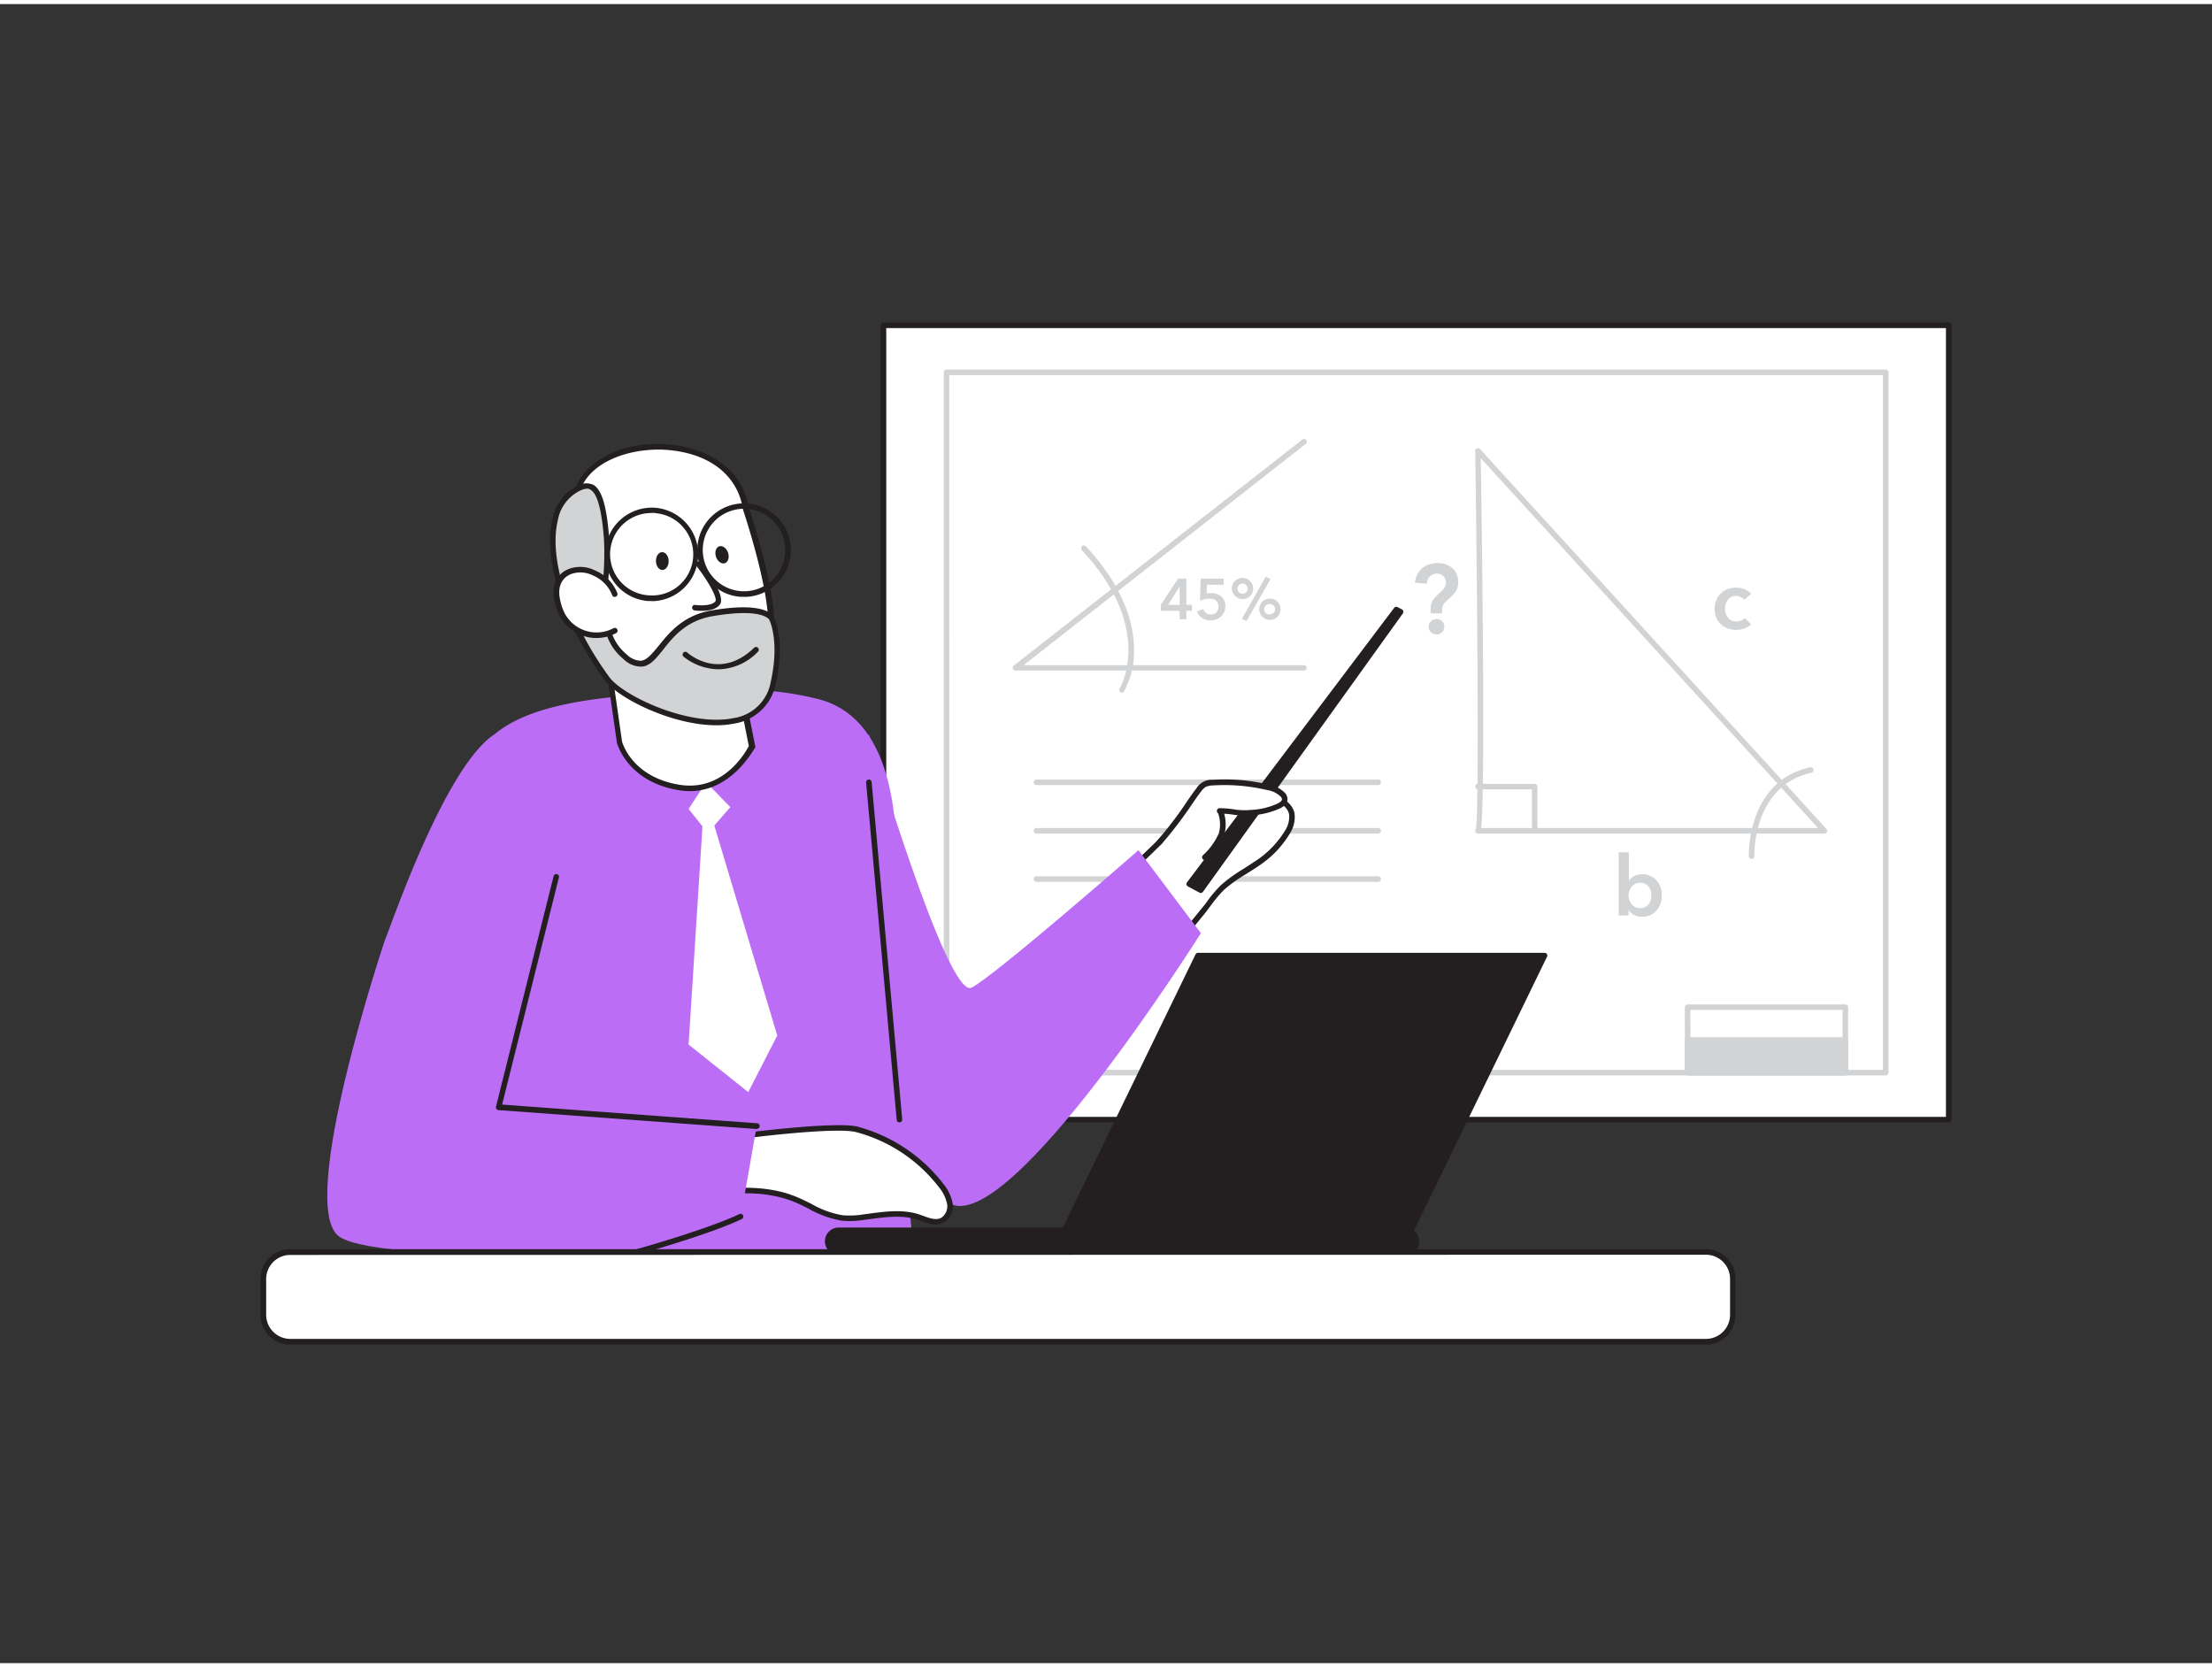<svg xmlns="http://www.w3.org/2000/svg" viewBox="0 0 400 300" width="406" height="306" class="illustration styles_illustrationTablet__1DWOa"><rect x="0" y="0" width="400" height="300" fill="#333333" stroke="none"/><g id="_342_teacher_flatline" data-name="#342_teacher_flatline"><rect x="159.76" y="58.09" width="192.64" height="143.63" fill="#fff"></rect><path d="M352.39,202.22H159.76a.5.5,0,0,1-.5-.5V58.09a.5.5,0,0,1,.5-.5H352.39a.5.5,0,0,1,.5.5V201.72A.5.5,0,0,1,352.39,202.22Zm-192.13-1H351.89V58.59H160.26Z" fill="#231f20"></path><path d="M249.22,141.22h-61.8a.5.5,0,0,1,0-1h61.8a.5.5,0,0,1,0,1Z" fill="#d1d3d4"></path><path d="M249.22,150h-61.8a.5.5,0,0,1,0-1h61.8a.5.5,0,0,1,0,1Z" fill="#d1d3d4"></path><path d="M249.22,158.72h-61.8a.5.5,0,0,1-.5-.5.5.5,0,0,1,.5-.5h61.8a.5.5,0,0,1,.5.5A.5.5,0,0,1,249.22,158.72Z" fill="#d1d3d4"></path><path d="M341,193.72H171.16a.5.5,0,0,1-.5-.5V66.59a.5.5,0,0,1,.5-.5H341a.5.5,0,0,1,.5.5V193.22A.5.5,0,0,1,341,193.72Zm-169.33-1H340.49V67.09H171.66Z" fill="#d1d3d4"></path><path d="M329.91,150H267.26a.49.49,0,0,1-.49-.5.52.52,0,0,1,.11-.32c.61-2.64.27-42.15-.11-68.37a.49.49,0,0,1,.32-.47.48.48,0,0,1,.55.13l62.64,68.69a.51.51,0,0,1,.08.54A.5.5,0,0,1,329.91,150Zm-62.07-1h60.93l-61-66.89C268.13,105.71,268.53,142.88,267.84,149Z" fill="#d1d3d4"></path><path d="M316.74,154.58a.5.5,0,0,1-.5-.48c0-.14-.43-13.53,11.09-16.1a.5.5,0,0,1,.22,1c-10.72,2.38-10.31,15-10.31,15.08a.51.51,0,0,1-.48.52Z" fill="#d1d3d4"></path><path d="M277.52,150a.5.5,0,0,1-.5-.5V142h-9.75a.51.51,0,0,1-.5-.5.5.5,0,0,1,.5-.5h10.25a.5.5,0,0,1,.5.5v8A.5.5,0,0,1,277.52,150Z" fill="#d1d3d4"></path><path d="M258.7,110.16v-.67a4.22,4.22,0,0,1,.06-.75,2.65,2.65,0,0,1,.2-.64,2.36,2.36,0,0,1,.35-.58,5.68,5.68,0,0,1,.55-.59l.79-.76a3.56,3.56,0,0,0,.57-.66,1.63,1.63,0,0,0,.24-.9,1.65,1.65,0,0,0-.43-1.15,1.59,1.59,0,0,0-1.22-.46,1.73,1.73,0,0,0-1.29.55,1.71,1.71,0,0,0-.36.59,2.29,2.29,0,0,0-.14.68l-2.16-.19a4.39,4.39,0,0,1,.45-1.5,3.59,3.59,0,0,1,.88-1.12,4,4,0,0,1,1.25-.69,4.64,4.64,0,0,1,1.51-.24,4.81,4.81,0,0,1,1.43.22,3.7,3.7,0,0,1,1.19.65,3.06,3.06,0,0,1,.82,1.06,3.4,3.4,0,0,1,.3,1.46,3.53,3.53,0,0,1-.13,1,3.05,3.05,0,0,1-.35.78,4.15,4.15,0,0,1-.55.67c-.22.22-.46.44-.73.68s-.42.37-.57.52a2.67,2.67,0,0,0-.35.46,1.45,1.45,0,0,0-.18.49,3,3,0,0,0-.06.65v.46Zm-.35,2.44a1.32,1.32,0,0,1,.41-1,1.38,1.38,0,0,1,1-.4,1.44,1.44,0,0,1,1,.38,1.25,1.25,0,0,1,.42,1,1.32,1.32,0,0,1-.41,1,1.37,1.37,0,0,1-1,.4,1.41,1.41,0,0,1-.54-.11,1.48,1.48,0,0,1-.45-.28,1.21,1.21,0,0,1-.31-.42A1.31,1.31,0,0,1,258.35,112.6Z" fill="#d1d3d4"></path><path d="M225.89,142.49c-2.62.33-12.73,7.74-15.35,8.23,0,0-4.48,4.49-9.86,9.24a90.93,90.93,0,0,1,7.09,15.56c4.66-5.15,8.77-10.31,10-11.76a42.78,42.78,0,0,1,3.33-4c1.83-1.73,4.25-2.93,6.3-4.39a17.35,17.35,0,0,0,5.55-5.79,5.07,5.07,0,0,0,.7-3.07C233.19,143.83,228.19,142.19,225.89,142.49Z" fill="#fff"></path><path d="M207.77,176h-.09a.5.5,0,0,1-.38-.32,90.44,90.44,0,0,0-7.05-15.48.49.49,0,0,1,.1-.62c5.3-4.68,9.79-9.18,9.83-9.22a.54.54,0,0,1,.27-.14c1.18-.22,4.24-2.1,7.2-3.93,3.45-2.12,6.72-4.12,8.17-4.31h0c2.49-.31,7.8,1.38,8.28,4.44a5.47,5.47,0,0,1-.75,3.39,18.11,18.11,0,0,1-5.7,6c-.74.52-1.53,1-2.29,1.49a26.09,26.09,0,0,0-4,2.85,21.83,21.83,0,0,0-2.23,2.62c-.35.46-.69.91-1,1.34l-.81,1c-1.71,2.1-5.27,6.47-9.16,10.79A.55.55,0,0,1,207.77,176Zm-6.45-16A92,92,0,0,1,208,174.56c3.65-4.09,6.94-8.13,8.56-10.12l.82-1c.35-.42.69-.86,1-1.31a23.42,23.42,0,0,1,2.33-2.74,26.7,26.7,0,0,1,4.12-3c.75-.47,1.53-1,2.24-1.46a17.29,17.29,0,0,0,5.4-5.62,4.52,4.52,0,0,0,.64-2.77c-.36-2.33-5.08-3.86-7.16-3.6h0c-1.24.16-4.71,2.29-7.77,4.18s-6,3.66-7.39,4C210.1,151.87,206.06,155.86,201.32,160.07Z" fill="#231f20"></path><polygon points="215.05 159.11 252.5 109.49 253.27 109.9 217.13 160.23 215.05 159.11" fill="#231f20"></polygon><path d="M217.13,160.73a.53.53,0,0,1-.24-.06l-2.08-1.12a.52.52,0,0,1-.25-.34.48.48,0,0,1,.09-.4l37.45-49.62a.49.49,0,0,1,.63-.14l.78.41a.49.49,0,0,1,.25.33.51.51,0,0,1-.08.4l-36.14,50.33A.49.49,0,0,1,217.13,160.73Zm-1.33-1.79,1.18.64,32.7-45.53Z" fill="#231f20"></path><path d="M209.7,151.5c2.77-3,5.66-7.59,7-9.37a3.65,3.65,0,0,1,1-1,3.43,3.43,0,0,1,1.58-.37,33.85,33.85,0,0,1,9.93.83,5,5,0,0,1,2.73,1.35,1.24,1.24,0,0,1,.36.81c0,.54-.51.93-1,1.19a13.38,13.38,0,0,1-5,1.23c-2.46.25-3.32-.28-5.79-.31.31,0,.94,2.57.32,4.22a12.69,12.69,0,0,1-3,4.16" fill="#fff"></path><path d="M217.87,154.78a.52.52,0,0,1-.35-.14.5.5,0,0,1,0-.71l.09-.09a11.75,11.75,0,0,0,2.79-3.89,6,6,0,0,0-.13-3.63.48.48,0,0,1-.22-.43.51.51,0,0,1,.5-.49,19.79,19.79,0,0,1,2.56.21,11.9,11.9,0,0,0,3.18.1,12.83,12.83,0,0,0,4.81-1.18c.22-.11.72-.41.72-.75a.85.85,0,0,0-.24-.48,4.61,4.61,0,0,0-2.47-1.18,33.45,33.45,0,0,0-9.77-.83,3.17,3.17,0,0,0-1.36.3,3.36,3.36,0,0,0-.83.85c-.42.54-1,1.37-1.66,2.33a71,71,0,0,1-5.4,7.07.5.5,0,0,1-.74-.68,68.56,68.56,0,0,0,5.32-7c.67-1,1.25-1.8,1.69-2.36a3.18,3.18,0,0,1,2.91-1.53,34.09,34.09,0,0,1,10.07.85,5.41,5.41,0,0,1,3,1.5,1.74,1.74,0,0,1,.48,1.14c0,.44-.22,1.08-1.25,1.63a14.15,14.15,0,0,1-5.18,1.29,13,13,0,0,1-3.41-.11c-.49-.07-1-.13-1.61-.17a7,7,0,0,1,0,3.87,12.65,12.65,0,0,1-3,4.23l-.09.09A.52.52,0,0,1,217.87,154.78Z" fill="#231f20"></path><path d="M157.11,132s14.22,48.15,18.6,45.85S205.87,153,205.87,153l11.29,15s-34.45,54.75-45.42,48.9-22.39-36.79-22.39-36.79Z" fill="#BB6EF5"></path><path d="M86.15,173.32l-16.51-4.18C70.27,168,80.3,137.87,89.49,132c7.9-6.57,23.76-7.21,41.71-7.91a55.4,55.4,0,0,1,17.09,1.67c20.94,5.79,11.87,48.5,11.87,48.5s2.29,20.45,5.89,60.86c0,0-29.46,5.68-80.83,2.81C85.22,238,86.64,178.64,86.15,173.32Z" fill="#BB6EF5"></path><polygon points="140.55 186.51 135.31 196.75 124.52 188.15 127.03 148.68 124.52 145.54 127.68 140.72 132.07 145.21 129.17 148.54 140.55 186.51" fill="#fff"></polygon><path d="M133.25,120.77l2.68,13.44s-4.22,8.93-13.2,7.44S112,133.44,112,133.44l-3.69-25.72s-7.67-9.66-3.81-20.09,28.15-10.86,30.31,3.55c0,0,5.13,15.13,4.57,22S133.25,120.77,133.25,120.77Z" fill="#fff"></path><path d="M124.7,142.32a12.36,12.36,0,0,1-2-.18c-9.2-1.52-11.06-8.28-11.14-8.57l-3.68-25.65c-.84-1.13-7.49-10.5-3.8-20.46,1.7-4.58,8.19-8.73,17.33-7.78,6,.62,12.82,3.94,14,11.43.19.54,5.13,15.22,4.57,22.16-.49,5.94-4.56,7.51-6,7.89l2.58,13a.48.48,0,0,1,0,.31C136.35,134.51,132.56,142.32,124.7,142.32Zm-5.62-61.76c-5.88,0-12.3,2.34-14.11,7.24-3.72,10,3.65,19.51,3.73,19.61a.51.51,0,0,1,.1.24l3.69,25.72c.06.21,1.78,6.37,10.32,7.79,8,1.32,12-5.86,12.6-7l-2.65-13.29a.46.46,0,0,1,.09-.39.5.5,0,0,1,.34-.2c.21,0,5.17-.68,5.69-7.08.55-6.74-4.49-21.69-4.54-21.84-.9-6-5.79-9.93-13.08-10.68C120.55,80.6,119.82,80.56,119.08,80.56Z" fill="#231f20"></path><path d="M139.57,111.13s-.91-2.71-10.91-1S119,122.89,113.06,118s-2.76-13.49-3.37-21.49c-.79-10.25-3-10-5.19-8.89-7.75,3.76-5.28,19.93,5.26,34.33,3.73,5.1,27,14.6,30.09.74C141.58,115,139.57,111.13,139.57,111.13Z" fill="#d1d3d4"></path><path d="M129.53,130.41c-8,0-17.78-4.89-20.17-8.15-7.46-10.2-11.25-21.94-9.44-29.22a8.41,8.41,0,0,1,4.36-5.86,3.18,3.18,0,0,1,3-.26c1.55.89,2.43,3.84,2.87,9.56a51.52,51.52,0,0,1-.12,7.25c-.35,5.46-.67,10.62,3.32,13.89a3.68,3.68,0,0,0,2.56,1.12c1.1-.11,2-1.27,3.22-2.73,1.85-2.31,4.4-5.46,9.41-6.34,9.76-1.71,11.26.79,11.45,1.26s2,4.34.32,11.88a9.07,9.07,0,0,1-7.46,7.28A16.56,16.56,0,0,1,129.53,130.41ZM106.19,87.62a3.58,3.58,0,0,0-1.47.46,7.34,7.34,0,0,0-3.83,5.2c-1.75,7,2,18.42,9.27,28.39,2.54,3.47,14.56,9.1,22.52,7.44a8,8,0,0,0,6.69-6.52c1.66-7.43-.23-11.2-.25-11.23a.08.08,0,0,0,0,0c0-.09-1.27-2.24-10.36-.66-4.64.81-7,3.68-8.81,6-1.27,1.58-2.37,3-3.89,3.1a4.49,4.49,0,0,1-3.29-1.34c-4.39-3.59-4-9-3.68-14.72a52.77,52.77,0,0,0,.12-7.11c-.4-5.14-1.2-8.09-2.38-8.77A1.14,1.14,0,0,0,106.19,87.62Z" fill="#231f20"></path><path d="M111.13,106.7a6.91,6.91,0,0,0-3.71-3.82,5.55,5.55,0,0,0-4.26-.32c-2.25.82-2.89,3-2.43,5.14a10.44,10.44,0,0,0,.88,2.63,7,7,0,0,0,9.53,3" fill="#fff"></path><path d="M107.83,114.63a7.41,7.41,0,0,1-2.23-.34,7.51,7.51,0,0,1-4.43-3.73,11,11,0,0,1-.93-2.76c-.57-2.69.48-4.88,2.75-5.71a6,6,0,0,1,4.65.34,7.33,7.33,0,0,1,4,4.11.49.49,0,0,1-.32.63.49.49,0,0,1-.63-.32,6.43,6.43,0,0,0-3.44-3.52,5.06,5.06,0,0,0-3.88-.3c-1.79.65-2.58,2.36-2.11,4.56a10,10,0,0,0,.83,2.52,6.52,6.52,0,0,0,8.85,2.75.5.5,0,0,1,.47.89A7.58,7.58,0,0,1,107.83,114.63Z" fill="#231f20"></path><path d="M134.56,107.18c-.26,0-.51,0-.76,0A8.47,8.47,0,0,1,126.12,98h0a8.46,8.46,0,1,1,8.44,9.2Zm-7.45-9.12a7.47,7.47,0,0,0,6.77,8.09,7.46,7.46,0,1,0-6.77-8.09Z" fill="#231f20"></path><path d="M117.88,107.94l-.76,0a8.45,8.45,0,0,1-7.68-9.17l.5,0-.5,0a8.47,8.47,0,0,1,9.17-7.68,8.46,8.46,0,0,1-.73,16.88Zm0-15.91a7.45,7.45,0,0,0-.64,14.88,7.45,7.45,0,0,0,6.38-12.21,7.39,7.39,0,0,0-5.06-2.64C118.3,92,118.08,92,117.85,92Z" fill="#231f20"></path><path d="M162.64,202.22a.49.49,0,0,1-.49-.45l-5.53-61a.5.5,0,1,1,1-.09l5.53,61a.5.5,0,0,1-.45.54Z" fill="#231f20"></path><path d="M126.89,109.72a10,10,0,0,1-1.31-.08.51.51,0,0,1-.42-.57.5.5,0,0,1,.57-.42c.74.11,3,.21,3.64-.66.4-.54-1.21-3.53-3.44-6.4a.5.5,0,0,1,.09-.7.5.5,0,0,1,.7.08c1.4,1.8,4.53,6.15,3.46,7.61C129.48,109.53,128,109.72,126.89,109.72Z" fill="#231f20"></path><ellipse cx="119.77" cy="100.7" rx="1.15" ry="1.61" transform="translate(-2.31 2.82) rotate(-1.33)" fill="#231f20"></ellipse><ellipse cx="130.56" cy="99.59" rx="1.15" ry="1.61" transform="translate(-24.82 46.48) rotate(-18.47)" fill="#231f20"></ellipse><path d="M129.92,120.29A10.43,10.43,0,0,1,123.6,118a.5.5,0,0,1,.67-.75c.24.22,5.88,5.15,12.09-.85a.49.49,0,0,1,.7,0,.5.5,0,0,1,0,.71A10.14,10.14,0,0,1,129.92,120.29Z" fill="#231f20"></path><path d="M136.07,204.43s14.8-1.84,18.73-1a28.56,28.56,0,0,1,15.39,10.21,7.3,7.3,0,0,1,1.55,3.2,3,3,0,0,1-1.38,3.07c-1.33.65-2.86-.13-4.25-.59-3.16-1.05-6.59-.43-9.89,0a16,16,0,0,1-3.91.16c-3-.35-5.53-2.13-8.28-3.29-5-2.1-10.77-1.94-16-1.11" fill="#fff"></path><path d="M169.24,220.7a8,8,0,0,1-2.6-.62l-.69-.25c-2.74-.91-5.77-.5-8.7-.11l-1,.13a16.25,16.25,0,0,1-4,.15,18.25,18.25,0,0,1-6-2.16c-.8-.4-1.62-.82-2.44-1.16-4.14-1.74-9.28-2.1-15.74-1.07a.51.51,0,0,1-.57-.42.5.5,0,0,1,.42-.57c6.64-1.05,12-.68,16.28,1.14.85.36,1.69.78,2.5,1.18a17.15,17.15,0,0,0,5.64,2.07,15.36,15.36,0,0,0,3.78-.15l1-.13c3-.41,6.19-.83,9.15.15l.72.26c1.15.41,2.24.81,3.16.36a2.47,2.47,0,0,0,1.11-2.55,6.86,6.86,0,0,0-1.47-3,27.89,27.89,0,0,0-15.09-10c-3.79-.85-18.42.95-18.56,1a.49.49,0,0,1-.56-.44.5.5,0,0,1,.43-.56c.61-.07,14.94-1.84,18.91-1a29.1,29.1,0,0,1,15.68,10.4,7.84,7.84,0,0,1,1.65,3.43,3.43,3.43,0,0,1-1.66,3.59A3.07,3.07,0,0,1,169.24,220.7Z" fill="#231f20"></path><path d="M69.64,169.14s-16.22,48.27-8.27,53.75,71.46,2.8,71.46,2.8l4-22.77s-43.74,5.62-42.65,2.38,6.4-40,6.4-40Z" fill="#BB6EF5"></path><rect x="149.72" y="221.75" width="106.36" height="3.99" rx="1.95" fill="#231f20"></rect><path d="M254.12,226.23H151.67a2.49,2.49,0,0,1,0-5H254.12a2.49,2.49,0,0,1,0,5Zm-102.45-4a1.45,1.45,0,0,0-1.45,1.45,1.47,1.47,0,0,0,1.45,1.53H254.12a1.46,1.46,0,0,0,1.46-1.45,1.48,1.48,0,0,0-1.46-1.53Z" fill="#231f20"></path><polygon points="216.61 172.06 279.29 172.06 254.21 223.69 191.53 223.69 216.61 172.06" fill="#231f20"></polygon><path d="M254.21,224.19H191.53a.5.5,0,0,1-.42-.23.51.51,0,0,1,0-.48l25.08-51.64a.51.51,0,0,1,.45-.28h62.68a.49.49,0,0,1,.42.24.51.51,0,0,1,0,.48l-25.08,51.63A.51.51,0,0,1,254.21,224.19Zm-61.88-1h61.56l24.6-50.63H216.93Z" fill="#231f20"></path><path d="M136.84,203.42h0L90.13,200a.49.49,0,0,1-.36-.21.47.47,0,0,1-.08-.41l10.42-41.69a.49.49,0,0,1,.6-.36.48.48,0,0,1,.36.6L90.8,199l46.08,3.38a.5.5,0,0,1,0,1Z" fill="#231f20"></path><path d="M115,226.19a.5.5,0,0,1-.48-.37.49.49,0,0,1,.34-.61c.14,0,13.19-3.7,18.85-6.41a.5.5,0,0,1,.66.24.49.49,0,0,1-.23.66c-5.73,2.75-18.47,6.32-19,6.47Z" fill="#231f20"></path><rect x="47.61" y="225.69" width="265.75" height="16.22" rx="4.87" fill="#fff"></rect><path d="M308.49,242.41h-256A5.37,5.37,0,0,1,47.11,237v-6.49a5.36,5.36,0,0,1,5.36-5.36h256a5.36,5.36,0,0,1,5.36,5.36V237A5.37,5.37,0,0,1,308.49,242.41Zm-256-16.22a4.36,4.36,0,0,0-4.36,4.36V237a4.37,4.37,0,0,0,4.36,4.37h256a4.37,4.37,0,0,0,4.36-4.37v-6.49a4.37,4.37,0,0,0-4.36-4.36Z" fill="#231f20"></path><path d="M315.41,107.73a1.64,1.64,0,0,0-.63-.51,2,2,0,0,0-.86-.2,1.86,1.86,0,0,0-.87.2,1.91,1.91,0,0,0-.62.54,2.24,2.24,0,0,0-.37.74,3,3,0,0,0-.12.84,2.62,2.62,0,0,0,.13.83,2.21,2.21,0,0,0,.38.75,1.87,1.87,0,0,0,1.53.73,2.29,2.29,0,0,0,.85-.16,1.58,1.58,0,0,0,.67-.48l1.13,1.14a2.9,2.9,0,0,1-1.15.74,4.17,4.17,0,0,1-1.51.27,4.44,4.44,0,0,1-1.51-.26,3.51,3.51,0,0,1-1.25-.75,3.42,3.42,0,0,1-.84-1.2,4,4,0,0,1-.31-1.61,3.81,3.81,0,0,1,.31-1.58,3.57,3.57,0,0,1,.83-1.21,3.69,3.69,0,0,1,1.23-.76,4.07,4.07,0,0,1,1.49-.27,4.11,4.11,0,0,1,1.55.3,2.94,2.94,0,0,1,1.18.82Z" fill="#d1d3d4"></path><path d="M213.31,109.71h-3.39v-1.1l3.12-4.72h1.49v4.75h1v1.07h-1v1.52h-1.22Zm0-4.36h0l-2.09,3.29h2.11Z" fill="#d1d3d4"></path><path d="M221.26,105h-3l-.07,1.59a2.24,2.24,0,0,1,.42-.08l.44,0a3.22,3.22,0,0,1,1,.16,2.25,2.25,0,0,1,.8.45,2.08,2.08,0,0,1,.54.73,2.5,2.5,0,0,1,.19,1,2.72,2.72,0,0,1-.21,1.09,2.54,2.54,0,0,1-.58.81,2.6,2.6,0,0,1-.85.51,3,3,0,0,1-1,.18,2.74,2.74,0,0,1-1.55-.43,2.46,2.46,0,0,1-.92-1.18l1.13-.41a1.44,1.44,0,0,0,.51.7,1.48,1.48,0,0,0,.86.26,1.51,1.51,0,0,0,.53-.09,1.62,1.62,0,0,0,.44-.27,1.35,1.35,0,0,0,.29-.44,1.46,1.46,0,0,0,.11-.6,1.58,1.58,0,0,0-.14-.7,1.32,1.32,0,0,0-.38-.46,1.43,1.43,0,0,0-.52-.23,2.38,2.38,0,0,0-.59-.07l-.45,0a3.58,3.58,0,0,0-.45.09l-.44.13-.37.15.12-4h4.18Z" fill="#d1d3d4"></path><path d="M222.76,105.7a1.94,1.94,0,0,1,.15-.76,2.11,2.11,0,0,1,.41-.61,2,2,0,0,1,.62-.41,2,2,0,0,1,1.5,0,2.11,2.11,0,0,1,.61.41,1.91,1.91,0,0,1,.56,1.37,1.86,1.86,0,0,1-.15.75,1.91,1.91,0,0,1-1,1,2,2,0,0,1-2.12-.41,2.11,2.11,0,0,1-.41-.61A1.86,1.86,0,0,1,222.76,105.7Zm2.86,0a.92.92,0,1,0-.27.66A.9.9,0,0,0,225.62,105.7Zm3.26-2.14.87.4-4.32,7.6-.86-.39Zm-1.17,5.87a1.86,1.86,0,0,1,.15-.75,1.89,1.89,0,0,1,.42-.62,2,2,0,0,1,.61-.41,2,2,0,0,1,1.5,0,2,2,0,0,1,.61.41,1.89,1.89,0,0,1,.42.62,2,2,0,0,1,0,1.5,2,2,0,0,1-.42.61,1.82,1.82,0,0,1-.61.41,1.95,1.95,0,0,1-1.5,0,1.82,1.82,0,0,1-.61-.41,2,2,0,0,1-.42-.61A1.86,1.86,0,0,1,227.71,109.43Zm2.86,0a.9.9,0,0,0-.27-.67.88.88,0,0,0-.66-.27.94.94,0,1,0,0,1.87.88.88,0,0,0,.66-.27A.9.9,0,0,0,230.57,109.43Z" fill="#d1d3d4"></path><path d="M294.52,153.43v5.07h.05a2.8,2.8,0,0,1,.34-.37,3.05,3.05,0,0,1,.51-.37,2.84,2.84,0,0,1,.68-.27,3,3,0,0,1,.89-.12,3.46,3.46,0,0,1,2.53,1.1,3.57,3.57,0,0,1,.72,1.21,4.22,4.22,0,0,1,.25,1.48,4.58,4.58,0,0,1-.24,1.5,3.88,3.88,0,0,1-.71,1.22,3.3,3.3,0,0,1-2.6,1.13,3.16,3.16,0,0,1-1.43-.33,2.44,2.44,0,0,1-1.05-1h0v1.08h-1.71V153.43Zm4.14,7.73a2.66,2.66,0,0,0-.13-.83,2.31,2.31,0,0,0-.38-.75,2,2,0,0,0-.65-.53,2,2,0,0,0-.92-.2,1.82,1.82,0,0,0-.88.21,2.22,2.22,0,0,0-.67.54,2.13,2.13,0,0,0-.42.75,2.48,2.48,0,0,0-.15.84,2.44,2.44,0,0,0,.15.84,2.09,2.09,0,0,0,.42.74,2.22,2.22,0,0,0,.67.54,2.08,2.08,0,0,0,1.8,0,2,2,0,0,0,.65-.54,2.21,2.21,0,0,0,.38-.75A2.74,2.74,0,0,0,298.66,161.16Z" fill="#d1d3d4"></path><path d="M294.52,153.43v5.07h.05a2.8,2.8,0,0,1,.34-.37,3.05,3.05,0,0,1,.51-.37,2.84,2.84,0,0,1,.68-.27,3,3,0,0,1,.89-.12,3.46,3.46,0,0,1,2.53,1.1,3.57,3.57,0,0,1,.72,1.21,4.22,4.22,0,0,1,.25,1.48,4.58,4.58,0,0,1-.24,1.5,3.88,3.88,0,0,1-.71,1.22,3.3,3.3,0,0,1-2.6,1.13,3.16,3.16,0,0,1-1.43-.33,2.44,2.44,0,0,1-1.05-1h0v1.08h-1.71V153.43Zm4.14,7.73a2.66,2.66,0,0,0-.13-.83,2.31,2.31,0,0,0-.38-.75,2,2,0,0,0-.65-.53,2,2,0,0,0-.92-.2,1.82,1.82,0,0,0-.88.21,2.22,2.22,0,0,0-.67.54,2.13,2.13,0,0,0-.42.75,2.48,2.48,0,0,0-.15.84,2.44,2.44,0,0,0,.15.84,2.09,2.09,0,0,0,.42.74,2.22,2.22,0,0,0,.67.54,2.08,2.08,0,0,0,1.8,0,2,2,0,0,0,.65-.54,2.21,2.21,0,0,0,.38-.75A2.74,2.74,0,0,0,298.66,161.16Z" fill="#d1d3d4"></path><path d="M235.78,120.51H183.62a.5.5,0,0,1-.47-.33.52.52,0,0,1,.16-.56l52.16-40.85a.5.5,0,1,1,.62.78l-51,40h50.71a.51.51,0,0,1,.5.5A.5.5,0,0,1,235.78,120.51Z" fill="#d1d3d4"></path><path d="M202.9,124.52a.53.53,0,0,1-.27-.08.51.51,0,0,1-.16-.69c.07-.1,6.44-10.71-6.83-25a.51.51,0,0,1,0-.71.5.5,0,0,1,.71,0c7.19,7.73,8.71,14.41,8.72,18.65a15,15,0,0,1-1.78,7.53A.5.5,0,0,1,202.9,124.52Z" fill="#d1d3d4"></path><path d="M333.7,193.72H305.17a.5.5,0,0,1-.5-.5V181.39a.5.5,0,0,1,.5-.5H333.7a.5.5,0,0,1,.5.5v11.83A.5.5,0,0,1,333.7,193.72Zm-28-1H333.2V181.89H305.67Z" fill="#d1d3d4"></path><rect x="305.17" y="187.31" width="28.52" height="5.92" fill="#d1d3d4"></rect><path d="M333.7,193.72H305.17a.5.5,0,0,1-.5-.5v-5.91a.5.5,0,0,1,.5-.5H333.7a.5.5,0,0,1,.5.5v5.91A.5.5,0,0,1,333.7,193.72Zm-28-1H333.2v-4.91H305.67Z" fill="#d1d3d4"></path></g></svg>